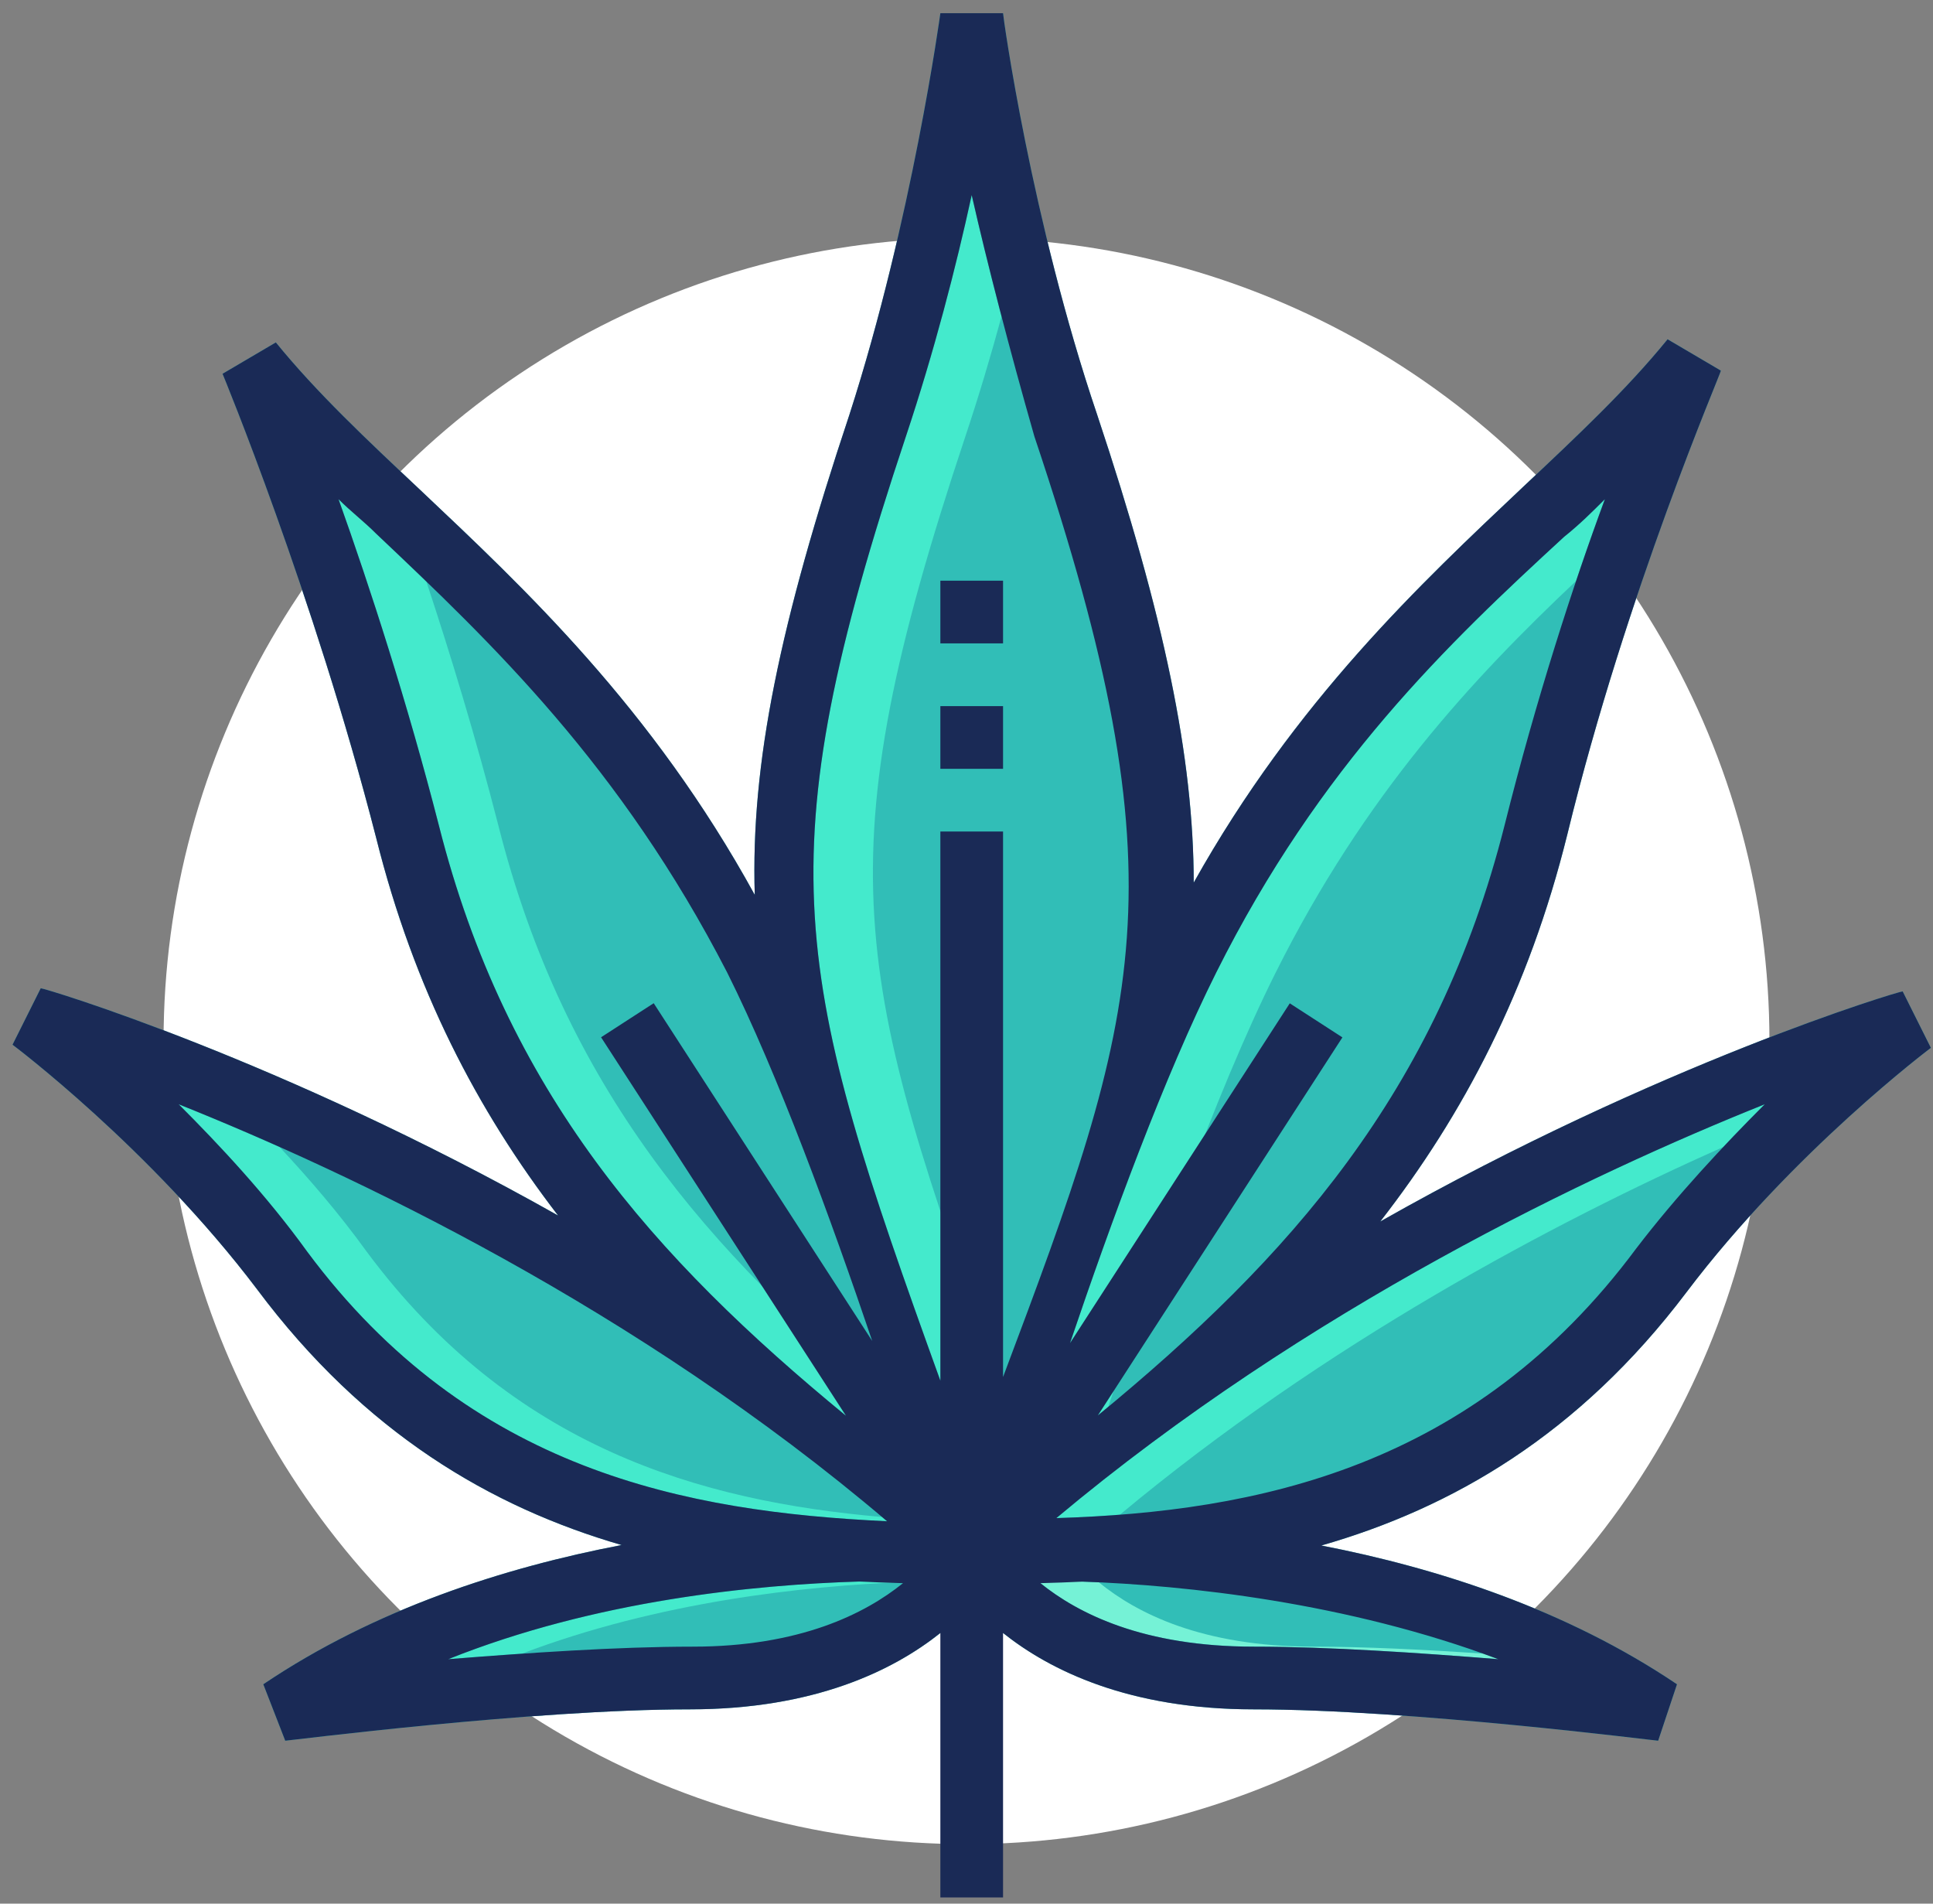<svg xmlns="http://www.w3.org/2000/svg" width="130" height="128" viewBox="0 0 130 128">
  <rect x="0" y="0" width="130" height="128" fill="#808080" stroke="none"/>
  <g fill="none" fill-rule="evenodd">
    <circle cx="65" cy="70" r="54" fill="#FFFFFF"/>
    <path fill="#31BEB7" fill-rule="nonzero" d="M88.863,103.919 C96.702,105.439 105.319,108.221 112.782,113.25 L111.517,117.044 C111.306,117.044 94.863,114.936 84.323,114.936 C73.658,114.936 67.981,110.715 65.35,107.839 C62.72,110.715 57.043,114.936 46.378,114.936 C35.837,114.936 19.394,117.044 19.183,117.044 L17.708,113.25 C25.223,108.185 33.909,105.4 41.804,103.887 C33.022,101.338 24.51,96.356 17.286,86.688 C10.119,77.202 0.843,70.245 0.843,70.245 L2.74,66.45 C3.019,66.45 18.893,71.221 37.533,81.731 C32.095,74.662 27.837,66.492 25.297,56.332 C21.081,39.889 14.967,25.132 14.967,25.132 L18.551,23.024 C21.292,26.397 24.664,29.559 28.248,32.932 C35.241,39.536 43.844,47.572 50.76,60.172 C50.486,51.324 52.438,41.946 57.129,27.873 C61.345,14.803 63.242,0.889 63.242,0.889 L67.458,0.889 C67.458,1.1 69.356,14.803 73.783,27.873 C78.311,41.457 80.271,50.957 80.282,59.346 C87.138,47.098 95.574,39.217 102.452,32.721 C106.036,29.348 109.409,26.186 112.15,22.813 L115.733,24.921 C115.733,25.132 109.409,39.678 105.404,56.121 C102.811,66.586 98.427,74.936 92.825,82.135 C111.613,71.49 127.68,66.661 127.96,66.661 L129.857,70.456 C129.857,70.456 120.582,77.412 113.414,86.899 C106.182,96.468 97.657,101.398 88.863,103.919 L88.863,103.919 Z"/>
    <path fill="#75F2D6" d="M73.898,106.393 C72.351,106.321 70.963,106.293 69.777,106.293 C72.307,108.401 76.734,110.72 84.323,110.72 C89.382,110.72 95.496,111.142 100.766,111.563 C100.424,111.435 100.082,111.31 99.739,111.188 C95.849,110.923 91.832,110.72 88.323,110.72 C80.853,110.72 76.447,108.474 73.898,106.393 Z"/>
    <path fill="#44EACC" d="M60.824,106.375 C54.084,106.643 44.32,107.691 35.095,111.193 C33.403,111.309 31.736,111.436 30.145,111.563 C41.74,106.926 54.388,106.293 60.923,106.293 C60.891,106.32 60.858,106.348 60.824,106.375 Z M67.356,21.275 L67.356,21.275 C66.641,23.905 65.831,26.627 64.923,29.348 C55.328,58.135 57.398,65.567 67.304,93.007 C66.722,94.588 66.125,96.346 65.35,98.282 C64.929,97.439 64.507,96.596 64.296,95.753 C53.545,66.029 51.015,59.072 60.923,29.348 C62.821,23.657 64.296,17.965 65.35,13.116 C65.91,15.58 66.589,18.342 67.356,21.275 Z M28.673,39.1 L28.673,39.1 C30.297,43.994 32.012,49.634 33.513,55.489 C37.952,73.061 47.585,84.141 60.133,94.568 C60.656,96.151 61.133,97.616 61.556,98.915 C46.378,87.11 34.572,75.515 29.513,55.489 C27.405,47.267 24.875,39.467 22.767,33.565 C23.61,34.408 24.454,35.04 25.297,35.883 C26.407,36.934 27.535,38.001 28.673,39.1 Z M12.016,74.25 C14.058,75.067 16.336,76.021 18.795,77.118 C20.769,79.229 22.81,81.598 24.659,84.158 C34.455,97.345 47.112,100.936 59.322,102.002 C59.434,102.097 59.546,102.192 59.658,102.288 C46.167,101.655 31.621,98.915 20.659,84.158 C17.919,80.364 14.757,76.991 12.016,74.25 Z M105.996,39.064 C99.092,45.584 91.811,53.36 85.793,65.396 C81.677,73.629 77.409,85.813 74.536,94.594 C72.793,96.041 70.994,97.477 69.145,98.915 C71.885,90.272 76.945,75.094 81.793,65.396 C88.75,51.483 97.393,43.262 105.193,36.094 C106.247,35.251 107.09,34.408 107.933,33.565 C107.317,35.23 106.664,37.075 105.996,39.064 Z M115.896,77.121 L115.896,77.121 C104.47,82.21 89.133,90.337 75.313,101.85 C73.882,101.961 72.456,102.033 71.042,102.077 C87.907,87.953 107.09,78.888 118.685,74.25 C117.79,75.145 116.851,76.106 115.896,77.121 Z"/>
    <path fill="#1A2A56" fill-rule="nonzero" d="M73.835,95.173 C86.74,84.568 96.662,73.401 101.188,55.489 C103.296,47.056 105.825,39.256 107.933,33.565 C107.09,34.408 106.247,35.251 105.193,36.094 C97.393,43.262 88.75,51.483 81.793,65.396 C78.313,72.357 74.724,82.142 71.962,90.307 L86.741,67.463 L90.281,69.753 L73.835,95.173 Z M58.659,90.165 C55.908,82.062 52.354,72.291 48.907,65.396 C41.74,51.483 33.097,43.262 25.297,35.883 C24.454,35.04 23.61,34.408 22.767,33.565 C24.875,39.467 27.405,47.267 29.513,55.489 C34.041,73.413 43.974,84.583 56.892,95.195 L40.424,69.746 L43.964,67.455 L58.659,90.165 Z M67.458,92.591 C76.734,67.926 79.685,59.494 69.566,29.348 C67.88,23.446 66.404,17.754 65.35,13.116 C64.296,17.965 62.821,23.657 60.923,29.348 C51.348,58.075 53.389,65.537 63.242,92.837 L63.242,55.91 L67.458,55.91 L67.458,92.591 Z M67.458,109.801 L67.458,127.585 L63.242,127.585 L63.242,109.801 C60.082,112.319 54.777,114.936 46.378,114.936 C35.837,114.936 19.394,117.044 19.183,117.044 L17.708,113.25 C25.223,108.185 33.909,105.4 41.804,103.887 C33.022,101.338 24.51,96.356 17.286,86.688 C10.119,77.202 0.843,70.245 0.843,70.245 L2.74,66.45 C3.019,66.45 18.893,71.221 37.533,81.731 C32.095,74.662 27.837,66.492 25.297,56.332 C21.081,39.889 14.967,25.132 14.967,25.132 L18.551,23.024 C21.292,26.397 24.664,29.559 28.248,32.932 C35.241,39.536 43.844,47.572 50.76,60.172 C50.486,51.324 52.438,41.946 57.129,27.873 C61.345,14.803 63.242,0.889 63.242,0.889 L67.458,0.889 C67.458,1.1 69.356,14.803 73.783,27.873 C78.311,41.457 80.271,50.957 80.282,59.346 C87.138,47.098 95.574,39.217 102.452,32.721 C106.036,29.348 109.409,26.186 112.15,22.813 L115.733,24.921 C115.733,25.132 109.409,39.678 105.404,56.121 C102.811,66.586 98.427,74.936 92.825,82.135 C111.613,71.49 127.68,66.661 127.96,66.661 L129.857,70.456 C129.857,70.456 120.582,77.412 113.414,86.899 C106.182,96.468 97.657,101.398 88.863,103.919 C96.702,105.439 105.319,108.221 112.782,113.25 L111.517,117.044 C111.306,117.044 94.863,114.936 84.323,114.936 C75.924,114.936 70.618,112.319 67.458,109.801 Z M72.8,106.348 C71.852,106.394 70.908,106.427 69.97,106.451 C72.53,108.515 76.923,110.72 84.323,110.72 C89.382,110.72 95.496,111.142 100.766,111.563 C90.583,107.745 79.772,106.593 72.8,106.348 Z M60.731,106.451 C59.753,106.426 58.769,106.39 57.781,106.341 C50.808,106.554 40.089,107.586 30.145,111.563 C35.416,111.142 41.529,110.72 46.588,110.72 C53.783,110.72 58.171,108.515 60.731,106.451 Z M12.016,74.25 C14.757,76.991 17.919,80.364 20.659,84.158 C31.621,98.915 46.167,101.655 59.658,102.288 C42.794,87.953 23.61,78.888 12.016,74.25 Z M118.685,74.25 C107.09,78.888 87.907,87.953 71.042,102.077 C84.534,101.655 99.079,98.704 110.041,83.948 C112.782,80.364 115.944,76.991 118.685,74.25 Z M63.242,39.046 L67.458,39.046 L67.458,43.262 L63.242,43.262 L63.242,39.046 Z M63.242,47.478 L67.458,47.478 L67.458,51.694 L63.242,51.694 L63.242,47.478 Z"/>
  </g>
</svg>
